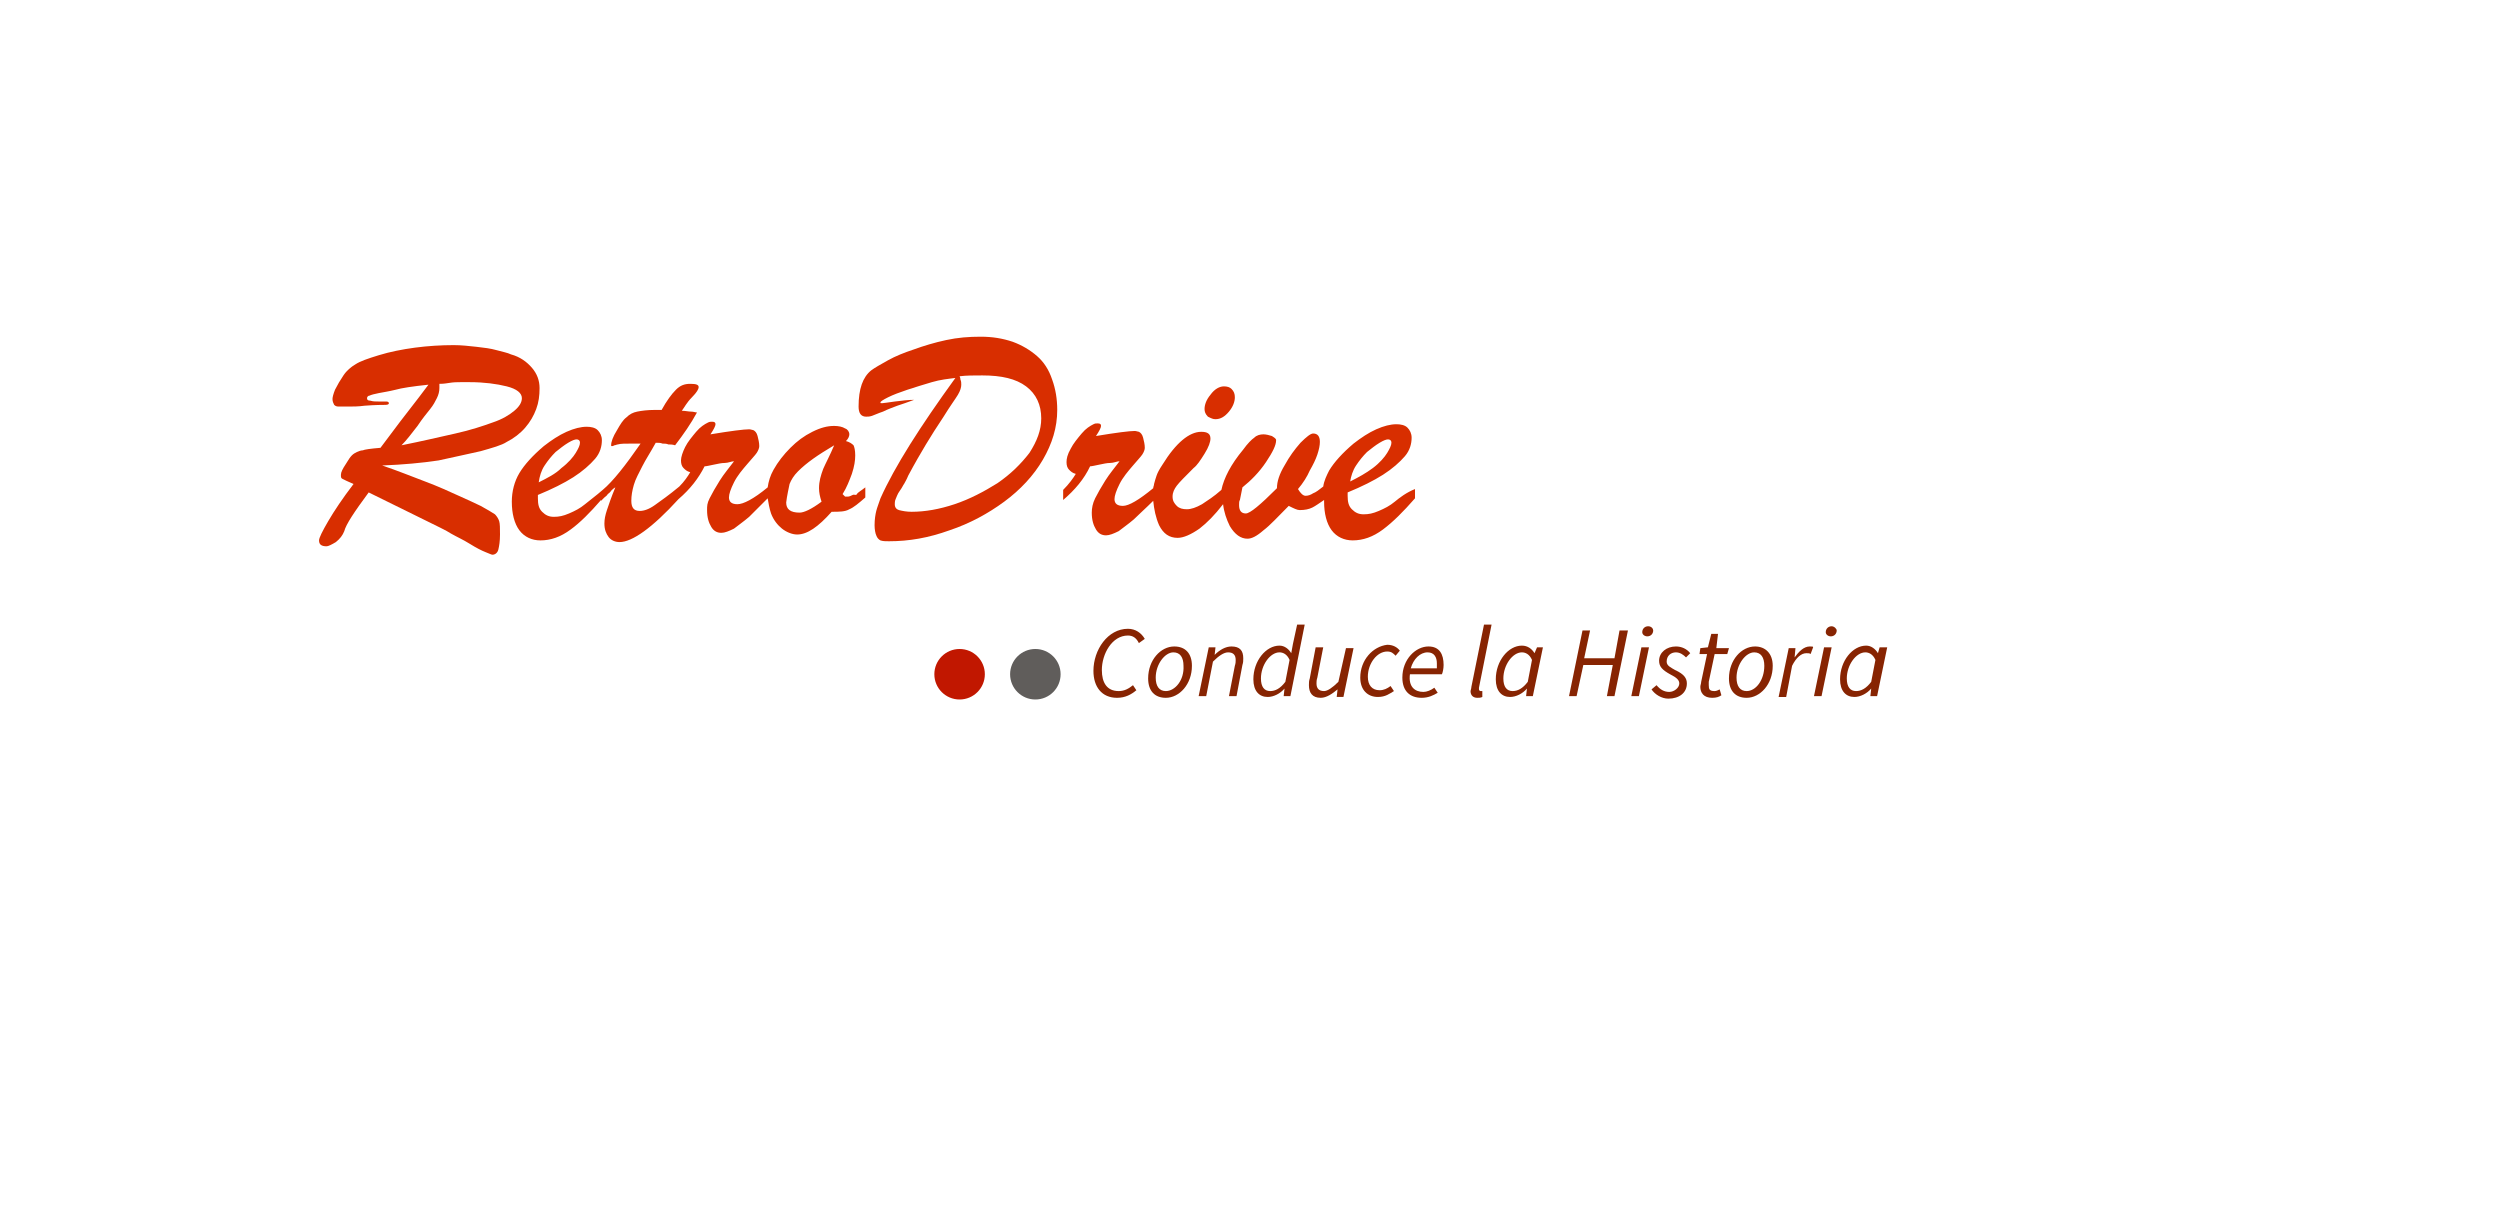 <?xml version="1.0" encoding="utf-8"?>
<!-- Generator: Adobe Illustrator 27.7.0, SVG Export Plug-In . SVG Version: 6.00 Build 0)  -->
<svg version="1.1" id="Capa_1" xmlns="http://www.w3.org/2000/svg" xmlns:xlink="http://www.w3.org/1999/xlink" x="0px" y="0px"
	 viewBox="0 0 297 145.2" style="enable-background:new 0 0 297 145.2;" xml:space="preserve">
<style type="text/css">
	.st0{fill:#D82E00;}
	.st1{fill:#872402;}
	.st2{fill:none;}
	.st3{fill:#C11700;}
	.st4{fill:#605D5B;}
</style>
<g>
	<g>
		<path class="st0" d="M57.1,53.6c1.4-0.4,2.5-0.7,3.1-1.1c0.8-0.4,1.6-1,2.2-1.7c0.6-0.7,1-1.4,1.3-2.2c0.3-0.8,0.4-1.6,0.4-2.5
			c0-0.9-0.3-1.7-0.9-2.4s-1.4-1.3-2.5-1.6c-0.4-0.2-1-0.3-1.7-0.5s-1.5-0.3-2.4-0.4s-1.8-0.2-2.7-0.2c-1.5,0-3.1,0.1-4.6,0.3
			s-3,0.5-4.3,0.9c-1.3,0.4-2.2,0.7-2.8,1.1c-0.5,0.3-1,0.7-1.4,1.3c-0.4,0.6-0.7,1.1-1,1.7c-0.2,0.5-0.3,0.9-0.3,1.1
			c0,0.3,0.1,0.5,0.2,0.7c0.2,0.2,0.4,0.2,0.6,0.2c0.2,0,0.6,0,1.1,0c0.5,0,1.2,0,1.9-0.1c1.3-0.1,2.2-0.1,2.5-0.1
			c0.3,0,0.4-0.1,0.4-0.2c0-0.1-0.1-0.2-0.3-0.2c-0.2,0-0.5,0-0.9,0c-0.4,0-0.7,0-1-0.1c-0.3,0-0.4-0.1-0.4-0.3
			c0-0.1,0.1-0.3,0.3-0.3c0.2-0.1,0.6-0.2,1.1-0.3c0.5-0.1,1.2-0.2,2-0.4c0.7-0.2,2-0.4,3.9-0.6c-0.6,0.8-1.5,2-2.6,3.4
			s-2.1,2.8-3.1,4.1c-1.2,0.1-1.9,0.2-2.1,0.3c-0.2,0-0.5,0.1-0.7,0.2c-0.2,0.1-0.4,0.2-0.6,0.4s-0.4,0.5-0.7,1
			c-0.4,0.6-0.6,1-0.6,1.3c0,0.3,0,0.4,0.2,0.5c0.2,0.1,0.6,0.3,1.3,0.6c-1.3,1.7-2.3,3.2-3,4.4c-0.7,1.2-1.1,2-1.1,2.3
			c0,0.5,0.3,0.7,0.9,0.7c0.2,0,0.6-0.2,1.1-0.5c0.5-0.4,0.8-0.8,1-1.3c0.2-0.8,1.2-2.3,2.9-4.6l6.7,3.3c1.4,0.7,2.5,1.2,3.1,1.6
			c0.7,0.4,1.4,0.7,2.2,1.2s1.4,0.8,1.9,1c0.5,0.2,0.7,0.3,0.8,0.3c0.3,0,0.6-0.2,0.7-0.6c0.1-0.4,0.2-1,0.2-1.8
			c0-0.7,0-1.3-0.1-1.6c-0.1-0.3-0.3-0.6-0.5-0.8c-0.3-0.2-0.8-0.5-1.7-1c-0.6-0.3-1.5-0.7-2.6-1.2c-1.1-0.5-2.4-1.1-4-1.7
			c-1.6-0.6-3.3-1.3-5.1-1.9c2.5-0.1,4.7-0.3,6.7-0.6C54,54.3,55.7,53.9,57.1,53.6z M49.6,50.6c0.6-0.9,1.1-1.5,1.5-2
			s0.6-0.9,0.8-1.3c0.2-0.4,0.3-0.8,0.3-1.2c0-0.1,0-0.2,0-0.3c0-0.1,0-0.1,0-0.2c0.2,0,0.5,0,1.1-0.1s1-0.1,1.4-0.1
			c0.4,0,0.8,0,1.1,0c1.7,0,3.2,0.2,4.4,0.5c1.2,0.3,1.8,0.8,1.8,1.4c0,0.5-0.3,1-0.9,1.5s-1.4,1-2.6,1.4c-1.1,0.4-2.6,0.9-4.4,1.3
			c-1.8,0.4-3.9,0.9-6.4,1.4C48.3,52.3,48.9,51.5,49.6,50.6z"/>
		<path class="st0" d="M101.3,58.8c-0.2,0.1-0.4,0.2-0.6,0.2h-0.3l-0.3-0.3c0.5-0.8,0.8-1.6,1.1-2.4c0.3-0.9,0.4-1.6,0.4-2.2
			c0-0.6-0.1-1-0.2-1.2c-0.2-0.2-0.5-0.4-0.9-0.5c0.3-0.3,0.4-0.6,0.4-0.8c0-0.3-0.2-0.6-0.5-0.7c-0.3-0.2-0.8-0.3-1.3-0.3
			c-0.8,0-1.6,0.2-2.6,0.7s-1.8,1.1-2.6,1.9c-0.8,0.8-1.5,1.7-2,2.6c-0.4,0.7-0.6,1.4-0.7,2.1c-1.7,1.4-2.9,2-3.6,2
			c-0.7,0-1-0.3-1-0.8c0-0.4,0.2-1,0.6-1.8s1-1.5,1.6-2.2c0.5-0.6,0.9-1,1.1-1.3s0.3-0.6,0.3-0.8c0-0.4-0.1-0.8-0.2-1.2
			c-0.1-0.4-0.3-0.6-0.5-0.7c-0.1,0-0.3-0.1-0.5-0.1c-0.6,0-2.2,0.2-4.6,0.6c0.4-0.6,0.6-1,0.6-1.2c0-0.2-0.1-0.3-0.4-0.3
			c-0.2,0-0.3,0-0.5,0.1c-0.4,0.2-0.9,0.5-1.4,1.1s-1,1.2-1.3,1.8s-0.5,1.2-0.5,1.6c0,0.4,0.1,0.7,0.3,0.9c0.2,0.2,0.4,0.4,0.8,0.5
			c-0.3,0.5-0.7,1.1-1.3,1.7c-1.2,1-2.2,1.7-2.9,2.2c-0.7,0.5-1.3,0.7-1.8,0.7c-0.7,0-1-0.4-1-1.2c0-0.6,0.1-1.2,0.3-1.9
			c0.2-0.7,0.6-1.4,1-2.2s1-1.7,1.6-2.8c0.3,0,0.6,0,0.8,0.1c0.2,0,0.5,0,0.7,0.1c0.2,0,0.5,0,0.8,0.1c1-1.3,1.9-2.6,2.6-3.9
			c-0.2,0-0.4-0.1-0.7-0.1c-0.3,0-0.7-0.1-1.1-0.1c0.3-0.4,0.6-1,1.2-1.6s0.8-1,0.8-1.2c0-0.3-0.3-0.4-1-0.4s-1.2,0.2-1.7,0.7
			s-1.1,1.3-1.7,2.4h-0.8c-0.9,0-1.6,0.1-2.1,0.2c-0.5,0.1-0.9,0.3-1.3,0.7c-0.4,0.3-0.7,0.8-1.1,1.5c-0.5,0.8-0.7,1.4-0.7,1.8
			c0,0.1,0,0.1,0.1,0.1s0.1,0,0.3-0.1c0.1,0,0.3-0.1,0.4-0.1c0.3-0.1,0.9-0.1,1.6-0.1c0.2,0,0.4,0,0.6,0c0.2,0,0.3,0,0.5,0
			c-1.8,2.6-3.3,4.5-4.5,5.5v0c-0.8,0.7-1.5,1.2-2.1,1.7c-0.6,0.5-1.2,0.8-1.9,1.1s-1.2,0.4-1.8,0.4c-0.6,0-1-0.2-1.4-0.6
			s-0.5-0.9-0.5-1.6v-0.4c1.7-0.7,3.1-1.4,4.2-2.1c1.1-0.7,2-1.5,2.6-2.2s0.8-1.5,0.8-2.2c0-0.5-0.2-0.9-0.5-1.2
			c-0.3-0.3-0.8-0.4-1.3-0.4c-0.7,0-1.5,0.2-2.4,0.6c-0.9,0.4-1.8,1-2.7,1.7c-1.3,1.1-2.3,2.2-2.9,3.2c-0.6,1-0.9,2.2-0.9,3.4
			c0,1.4,0.3,2.6,0.9,3.4c0.6,0.8,1.5,1.2,2.5,1.2c1.2,0,2.4-0.4,3.6-1.3c1.1-0.8,2.3-2,3.6-3.5v0.1c0.1-0.1,0.3-0.3,0.4-0.4
			c0.1-0.1,0.3-0.2,0.4-0.4c0.1-0.1,0.3-0.2,0.4-0.4c0.1-0.1,0.3-0.3,0.5-0.4c-0.5,1.2-0.8,2.1-1,2.7c-0.2,0.6-0.3,1.1-0.3,1.6
			c0,0.7,0.2,1.2,0.5,1.6s0.8,0.6,1.3,0.6c1.5,0,3.9-1.7,7-5.1c1.4-1.2,2.4-2.5,3.1-3.9c0.2,0,0.6-0.1,1.1-0.2
			c0.5-0.1,0.9-0.2,1.3-0.2s0.8-0.2,1.1-0.2c-0.6,0.8-1.2,1.5-1.7,2.3c-0.5,0.8-0.9,1.5-1.2,2.1S84,60.1,84,60.6
			c0,0.9,0.2,1.5,0.5,2c0.3,0.5,0.7,0.7,1.2,0.7c0.4,0,0.9-0.2,1.5-0.5c0.5-0.4,1.1-0.8,1.8-1.4c0.6-0.6,1.3-1.3,2.2-2.2
			c0.1,0.6,0.2,1.2,0.4,1.8c0.3,0.8,0.8,1.4,1.3,1.8c0.5,0.4,1.2,0.7,1.8,0.7c1.2,0,2.5-0.9,4.1-2.7c0.9,0,1.6,0,2.1-0.3
			c0.5-0.2,1.1-0.7,1.9-1.4v-1.2c-0.5,0.4-0.9,0.6-1,0.8S101.5,58.7,101.3,58.8z M64.7,55.3c0.4-0.6,0.8-1.1,1.3-1.6
			c0.5-0.4,1-0.8,1.5-1.1s0.8-0.4,1-0.4c0.2,0,0.4,0.1,0.4,0.4c0,0.3-0.2,0.7-0.5,1.2s-0.9,1.2-1.7,1.8C66,56.3,65,56.8,64,57.3
			C64.1,56.6,64.3,55.9,64.7,55.3z M97.8,55.7c-0.3,0.8-0.5,1.5-0.5,2.3c0,0.5,0.1,1,0.3,1.6c-1.2,0.9-2.1,1.3-2.6,1.3
			c-1.1,0-1.6-0.4-1.6-1.2c0-0.1,0.1-0.8,0.4-2.2c0.2-0.5,0.5-1,1-1.5c0.5-0.5,1.1-1,1.8-1.5s1.5-1,2.5-1.6
			C98.6,54.1,98.1,55,97.8,55.7z"/>
		<path class="st0" d="M123.2,42.3c-0.8-0.7-1.8-1.3-2.9-1.7c-1.2-0.4-2.4-0.6-3.8-0.6c-1.4,0-2.7,0.1-4.1,0.4
			c-1.4,0.3-2.7,0.7-3.8,1.1c-1.2,0.4-2.2,0.8-3.1,1.3c-0.9,0.5-1.6,0.9-2,1.2c-1,0.8-1.5,2.2-1.5,4.3c0,0.8,0.3,1.2,0.9,1.2
			c0.2,0,0.4,0,0.7-0.1s0.7-0.3,1.3-0.5c0.6-0.3,1.2-0.5,1.7-0.7c0.6-0.2,1.2-0.4,2-0.7c-0.7,0-1.5,0.1-2.3,0.2s-1.3,0.2-1.5,0.2
			c-0.2,0-0.2,0-0.2-0.1c0-0.1,0.3-0.3,0.9-0.6c0.6-0.3,1.4-0.6,2.3-0.9s1.9-0.6,2.9-0.9c1-0.3,2-0.4,2.8-0.5
			c-4.2,5.8-7.2,10.5-8.9,14.3c-0.2,0.6-0.4,1.1-0.5,1.5c-0.1,0.4-0.2,1-0.2,1.7c0,0.5,0.1,1,0.2,1.2c0.1,0.3,0.3,0.5,0.5,0.6
			c0.3,0.1,0.6,0.1,1,0.1c2.4,0,4.7-0.4,7.2-1.3c2.4-0.8,4.6-2,6.5-3.4s3.5-3.1,4.6-5s1.7-3.8,1.7-5.9c0-1.3-0.2-2.5-0.6-3.6
			C124.6,43.9,124,43,123.2,42.3z M122.3,53.8c-1,1.3-2.2,2.5-3.8,3.6c-1.6,1-3.3,1.9-5.1,2.5c-1.8,0.6-3.5,0.9-5.1,0.9
			c-0.6,0-1.1-0.1-1.5-0.2c-0.3-0.1-0.5-0.3-0.5-0.7c0-0.1,0-0.4,0.1-0.6s0.2-0.6,0.5-1s0.4-0.7,0.5-0.8c0.1-0.2,0.3-0.5,0.5-1
			c0.8-1.5,1.5-2.7,2.1-3.7c0.6-1,1.3-2.1,2.1-3.3c0.8-1.3,1.4-2.1,1.7-2.6c0.3-0.5,0.4-0.9,0.4-1.2c0-0.2,0-0.4-0.1-0.6
			c0-0.2-0.1-0.4-0.1-0.4c0.8-0.1,1.7-0.1,2.7-0.1c2.3,0,4,0.4,5.2,1.3c1.2,0.9,1.8,2.2,1.8,3.8C123.7,51.1,123.2,52.4,122.3,53.8z"
			/>
		<path class="st0" d="M144.4,49.8c0.6,0,1.1-0.3,1.6-0.9c0.5-0.6,0.7-1.2,0.7-1.7c0-0.4-0.1-0.7-0.4-1c-0.2-0.2-0.5-0.3-0.9-0.3
			c-0.5,0-1.1,0.3-1.6,1c-0.5,0.6-0.7,1.2-0.7,1.7c0,0.3,0.1,0.6,0.4,0.9C143.9,49.7,144.1,49.8,144.4,49.8z"/>
		<path class="st0" d="M165.7,59.6c-0.6,0.5-1.2,0.8-1.9,1.1s-1.2,0.4-1.8,0.4c-0.6,0-1-0.2-1.4-0.6s-0.5-0.9-0.5-1.6v-0.4
			c1.7-0.7,3.1-1.4,4.2-2.1c1.1-0.7,2-1.5,2.6-2.2s0.8-1.5,0.8-2.2c0-0.5-0.2-0.9-0.5-1.2c-0.3-0.3-0.8-0.4-1.3-0.4
			c-0.7,0-1.5,0.2-2.4,0.6c-0.9,0.4-1.8,1-2.7,1.7c-1.3,1.1-2.3,2.2-2.9,3.2c-0.3,0.6-0.6,1.2-0.7,1.9c-0.5,0.4-0.9,0.7-1.2,0.8
			c-0.3,0.2-0.6,0.3-0.9,0.3c-0.3,0-0.6-0.3-0.9-0.8c0.6-0.7,1.1-1.5,1.4-2.2c0.4-0.7,0.7-1.3,0.9-1.9c0.2-0.6,0.3-1.1,0.3-1.5
			c0-0.7-0.3-1-0.8-1c-0.3,0-0.8,0.4-1.5,1.1c-0.7,0.8-1.3,1.6-1.9,2.7c-0.6,1-0.9,1.9-0.9,2.7c-2,2-3.2,3-3.7,3
			c-0.5,0-0.8-0.3-0.8-1c0-0.2,0-0.5,0.1-0.6l0.3-1.5c1-0.8,2-1.8,2.8-3s1.2-2,1.2-2.6c0-0.2-0.2-0.3-0.5-0.5
			c-0.3-0.1-0.7-0.2-1-0.2c-0.4,0-0.8,0.1-1.1,0.4c-0.3,0.2-0.8,0.7-1.3,1.4c-1.5,1.8-2.3,3.4-2.6,4.8c-0.9,0.8-1.7,1.3-2.3,1.7
			c-0.7,0.4-1.3,0.6-1.8,0.6c-0.5,0-0.9-0.1-1.2-0.4c-0.3-0.3-0.5-0.6-0.5-1.1c0-0.5,0.2-0.9,0.5-1.3c0.3-0.4,1-1.1,2-2.1
			c0.4-0.3,0.8-0.9,1.3-1.7c0.5-0.8,0.7-1.4,0.7-1.8c0-0.6-0.4-0.8-1.1-0.8c-1.4,0-3,1.3-4.6,3.9c-0.4,0.6-0.6,1-0.7,1.3
			s-0.2,0.6-0.3,1c0,0.2-0.1,0.3-0.1,0.5c-1.7,1.4-2.9,2.1-3.6,2.1c-0.7,0-1-0.3-1-0.8c0-0.4,0.2-1,0.6-1.8c0.4-0.8,1-1.5,1.6-2.2
			c0.5-0.6,0.9-1,1.1-1.3s0.3-0.6,0.3-0.8c0-0.4-0.1-0.8-0.2-1.2s-0.3-0.6-0.5-0.7c-0.1,0-0.3-0.1-0.5-0.1c-0.6,0-2.2,0.2-4.6,0.6
			c0.4-0.6,0.6-1,0.6-1.2c0-0.2-0.1-0.3-0.4-0.3c-0.2,0-0.3,0-0.5,0.1c-0.4,0.2-0.9,0.5-1.4,1.1c-0.5,0.6-1,1.2-1.3,1.8
			c-0.4,0.7-0.5,1.2-0.5,1.6c0,0.4,0.1,0.7,0.3,0.9c0.2,0.2,0.4,0.4,0.8,0.5c-0.3,0.5-0.8,1.2-1.5,1.9v1.2c1.4-1.2,2.5-2.5,3.2-4
			c0.2,0,0.6-0.1,1.1-0.2c0.5-0.1,0.9-0.2,1.3-0.2s0.8-0.2,1.1-0.2c-0.6,0.8-1.2,1.5-1.7,2.3c-0.5,0.8-0.9,1.5-1.2,2.1
			s-0.4,1.2-0.4,1.7c0,0.9,0.2,1.5,0.5,2c0.3,0.5,0.7,0.7,1.2,0.7c0.4,0,0.9-0.2,1.5-0.5c0.5-0.4,1.1-0.8,1.8-1.4
			c0.6-0.6,1.4-1.3,2.3-2.2c0.1,1,0.3,2,0.7,2.9c0.5,1,1.2,1.5,2.2,1.5c0.7,0,1.6-0.4,2.6-1.1c0.9-0.7,1.8-1.6,2.8-2.9
			c0.1,0.9,0.4,1.8,0.8,2.6c0.6,1,1.3,1.5,2.1,1.5c0.5,0,1.1-0.3,1.9-1c0.8-0.6,1.7-1.6,3-2.9c0.6,0.3,1,0.5,1.3,0.5
			c0.6,0,1.1-0.1,1.5-0.3c0.4-0.2,0.8-0.5,1.4-0.9c0,0.1,0,0.1,0,0.2c0,1.4,0.3,2.6,0.9,3.4c0.6,0.8,1.5,1.2,2.5,1.2
			c1.2,0,2.4-0.4,3.6-1.3c1.2-0.9,2.4-2.1,3.8-3.7v-1.1C167.1,58.5,166.3,59.1,165.7,59.6z M161.1,55.3c0.4-0.6,0.8-1.1,1.3-1.6
			c0.5-0.4,1-0.8,1.5-1.1s0.8-0.4,1-0.4c0.2,0,0.4,0.1,0.4,0.4c0,0.3-0.2,0.7-0.5,1.2s-0.9,1.2-1.7,1.8c-0.8,0.6-1.7,1.1-2.7,1.6
			C160.5,56.6,160.7,55.9,161.1,55.3z"/>
	</g>
	<g>
		<path class="st1" d="M134,74.7c-2.4,0-4.1,2.5-4.1,5c0,1.9,1,3.2,2.8,3.2c1,0,1.7-0.4,2.3-0.9l-0.4-0.6c-0.5,0.4-1,0.7-1.7,0.7
			c-1.4,0-2-1-2-2.5c0-1.9,1.2-4.1,3.1-4.1c0.6,0,1,0.3,1.3,0.9l0.7-0.5C135.6,75.2,134.9,74.7,134,74.7z"/>
		<path class="st1" d="M139.5,76.8c-1.6,0-3.1,1.6-3.1,3.8c0,1.5,0.8,2.3,2.1,2.3c1.6,0,3.1-1.6,3.1-3.8
			C141.6,77.6,140.8,76.8,139.5,76.8z M138.5,82.1c-0.8,0-1.2-0.6-1.2-1.6c0-1.6,1.1-3,2.1-3c0.8,0,1.2,0.6,1.2,1.6
			C140.7,80.8,139.6,82.1,138.5,82.1z"/>
		<path class="st1" d="M146.3,76.8c-0.7,0-1.4,0.4-2,1h0l0.1-0.9h-0.8l-1.2,5.8h0.9l0.8-4.1c0.7-0.7,1.3-1.1,1.8-1.1
			c0.6,0,0.9,0.3,0.9,0.9c0,0.2,0,0.4-0.1,0.7l-0.7,3.6h0.9l0.7-3.7c0.1-0.3,0.1-0.5,0.1-0.8C147.7,77.3,147.3,76.8,146.3,76.8z"/>
		<path class="st1" d="M153.6,76.5l-0.2,1.1h0c-0.3-0.5-0.8-0.9-1.4-0.9c-1.6,0-3.1,1.8-3.1,4c0,1.4,0.7,2.1,1.7,2.1
			c0.7,0,1.5-0.4,2-1h0l-0.1,0.9h0.8l1.7-8.5h-0.9L153.6,76.5z M152.7,81c-0.6,0.8-1.2,1.1-1.8,1.1c-0.7,0-1.1-0.5-1.1-1.5
			c0-1.6,1.1-3.1,2.2-3.1c0.4,0,0.9,0.2,1.2,0.9L152.7,81z"/>
		<path class="st1" d="M159,81c-0.7,0.7-1.3,1.1-1.7,1.1c-0.6,0-0.9-0.3-0.9-0.9c0-0.2,0-0.4,0.1-0.7l0.7-3.6h-0.9l-0.7,3.7
			c-0.1,0.3-0.1,0.5-0.1,0.8c0,0.9,0.4,1.5,1.4,1.5c0.7,0,1.4-0.5,2-1h0l-0.1,0.9h0.8l1.2-5.8h-0.9L159,81z"/>
		<path class="st1" d="M161.6,80.5c0,1.5,0.9,2.3,2.1,2.3c0.9,0,1.4-0.4,1.9-0.7l-0.4-0.6c-0.4,0.3-0.8,0.5-1.3,0.5
			c-0.9,0-1.4-0.6-1.4-1.6c0-1.6,1.1-3,2.3-3c0.5,0,0.7,0.2,1,0.5l0.5-0.6c-0.3-0.4-0.8-0.7-1.5-0.7
			C163.1,76.8,161.6,78.4,161.6,80.5z"/>
		<path class="st1" d="M169.7,76.8c-1.5,0-3.1,1.5-3.1,3.7c0,1.6,0.9,2.4,2.3,2.4c0.8,0,1.4-0.3,1.9-0.6l-0.4-0.6
			c-0.4,0.3-0.9,0.5-1.3,0.5c-1,0-1.8-0.6-1.6-2.1h3.8c0.1-0.2,0.2-0.7,0.2-1.1C171.5,77.7,171,76.8,169.7,76.8z M170.7,79.4h-3.1
			c0.3-1.1,1.1-1.9,2-1.9c0.8,0,1.1,0.6,1.1,1.3C170.7,79,170.7,79.2,170.7,79.4z"/>
		<path class="st1" d="M177.2,74.2h-0.9l-1.5,7.4c0,0.2-0.1,0.4-0.1,0.5c0,0.5,0.3,0.8,0.8,0.8c0.2,0,0.4,0,0.6-0.1l0-0.7
			c-0.1,0-0.1,0-0.2,0c-0.1,0-0.2-0.1-0.2-0.2c0-0.1,0-0.1,0-0.2L177.2,74.2z"/>
		<path class="st1" d="M182.3,77.6L182.3,77.6c-0.3-0.5-0.8-0.9-1.5-0.9c-1.6,0-3.1,1.8-3.1,4c0,1.4,0.7,2.1,1.7,2.1
			c0.7,0,1.5-0.4,2-1h0l-0.1,0.9h0.8l1.2-5.8h-0.7L182.3,77.6z M181.5,81c-0.6,0.8-1.2,1.1-1.8,1.1c-0.7,0-1.1-0.5-1.1-1.5
			c0-1.6,1.1-3.1,2.2-3.1c0.4,0,0.9,0.2,1.2,0.9L181.5,81z"/>
		<polygon class="st1" points="191.8,78.2 188.2,78.2 188.9,74.9 188,74.9 186.4,82.7 187.3,82.7 188.1,79 191.6,79 190.9,82.7 
			191.8,82.7 193.4,74.9 192.4,74.9 		"/>
		<path class="st1" d="M195.8,74.4c-0.4,0-0.7,0.3-0.7,0.7c0,0.3,0.3,0.5,0.6,0.5c0.4,0,0.7-0.3,0.7-0.7
			C196.4,74.7,196.2,74.4,195.8,74.4z"/>
		<polygon class="st1" points="193.8,82.7 194.7,82.7 195.9,76.9 195,76.9 		"/>
		<path class="st1" d="M199.1,77.5c0.5,0,0.9,0.3,1.2,0.6l0.5-0.5c-0.4-0.5-1-0.8-1.7-0.8c-1.1,0-2,0.7-2,1.7c0,0.7,0.4,1.1,1.3,1.6
			c0.8,0.4,1.1,0.7,1.1,1.1c0,0.5-0.6,1-1.2,1c-0.6,0-1.1-0.3-1.5-0.8l-0.6,0.5c0.4,0.6,1.2,1.1,2,1.1c1.3,0,2.2-0.7,2.2-1.8
			c0-0.6-0.3-1.1-1.4-1.6c-0.5-0.3-1-0.5-1-1C198,77.9,198.5,77.5,199.1,77.5z"/>
		<path class="st1" d="M204.1,75.3h-0.8l-0.4,1.6l-0.9,0.1l-0.1,0.7h0.9l-0.7,3.3c0,0.2-0.1,0.4-0.1,0.6c0,0.7,0.4,1.3,1.4,1.3
			c0.5,0,0.8-0.1,1.1-0.3l-0.2-0.7c-0.2,0.1-0.4,0.2-0.6,0.2c-0.6,0-0.7-0.2-0.7-0.7c0-0.2,0-0.3,0-0.4l0.7-3.3h1.5l0.2-0.7h-1.5
			L204.1,75.3z"/>
		<path class="st1" d="M208.5,76.8c-1.6,0-3.1,1.6-3.1,3.8c0,1.5,0.8,2.3,2.1,2.3c1.6,0,3.1-1.6,3.1-3.8
			C210.6,77.6,209.7,76.8,208.5,76.8z M207.5,82.1c-0.8,0-1.2-0.6-1.2-1.6c0-1.6,1.1-3,2.1-3c0.8,0,1.2,0.6,1.2,1.6
			C209.6,80.8,208.6,82.1,207.5,82.1z"/>
		<path class="st1" d="M215,76.8c-0.7,0-1.3,0.6-1.8,1.3h0l0.1-1.1h-0.8l-1.2,5.8h0.9l0.7-3.7c0.5-1,1.1-1.5,1.7-1.5
			c0.2,0,0.4,0,0.5,0.1l0.3-0.8C215.4,76.8,215.3,76.8,215,76.8z"/>
		<path class="st1" d="M217.6,74.4c-0.4,0-0.7,0.3-0.7,0.7c0,0.3,0.3,0.5,0.6,0.5c0.4,0,0.7-0.3,0.7-0.7
			C218.2,74.7,217.9,74.4,217.6,74.4z"/>
		<polygon class="st1" points="215.5,82.7 216.4,82.7 217.6,76.9 216.7,76.9 		"/>
		<path class="st1" d="M223.3,76.9l-0.2,0.7h0c-0.3-0.5-0.8-0.9-1.4-0.9c-1.6,0-3.1,1.8-3.1,4c0,1.4,0.7,2.1,1.7,2.1
			c0.7,0,1.5-0.4,2-1h0l-0.1,0.9h0.8l1.2-5.8H223.3z M222.3,81c-0.6,0.8-1.2,1.1-1.8,1.1c-0.7,0-1.1-0.5-1.1-1.5
			c0-1.6,1.1-3.1,2.2-3.1c0.4,0,0.9,0.2,1.2,0.9L222.3,81z"/>
	</g>
	<rect x="107.2" y="100.2" class="st2" width="11.2" height="0"/>
	<g>
		<circle class="st3" cx="114" cy="80.1" r="3"/>
		<circle class="st4" cx="123" cy="80.1" r="3"/>
	</g>
</g>
</svg>
